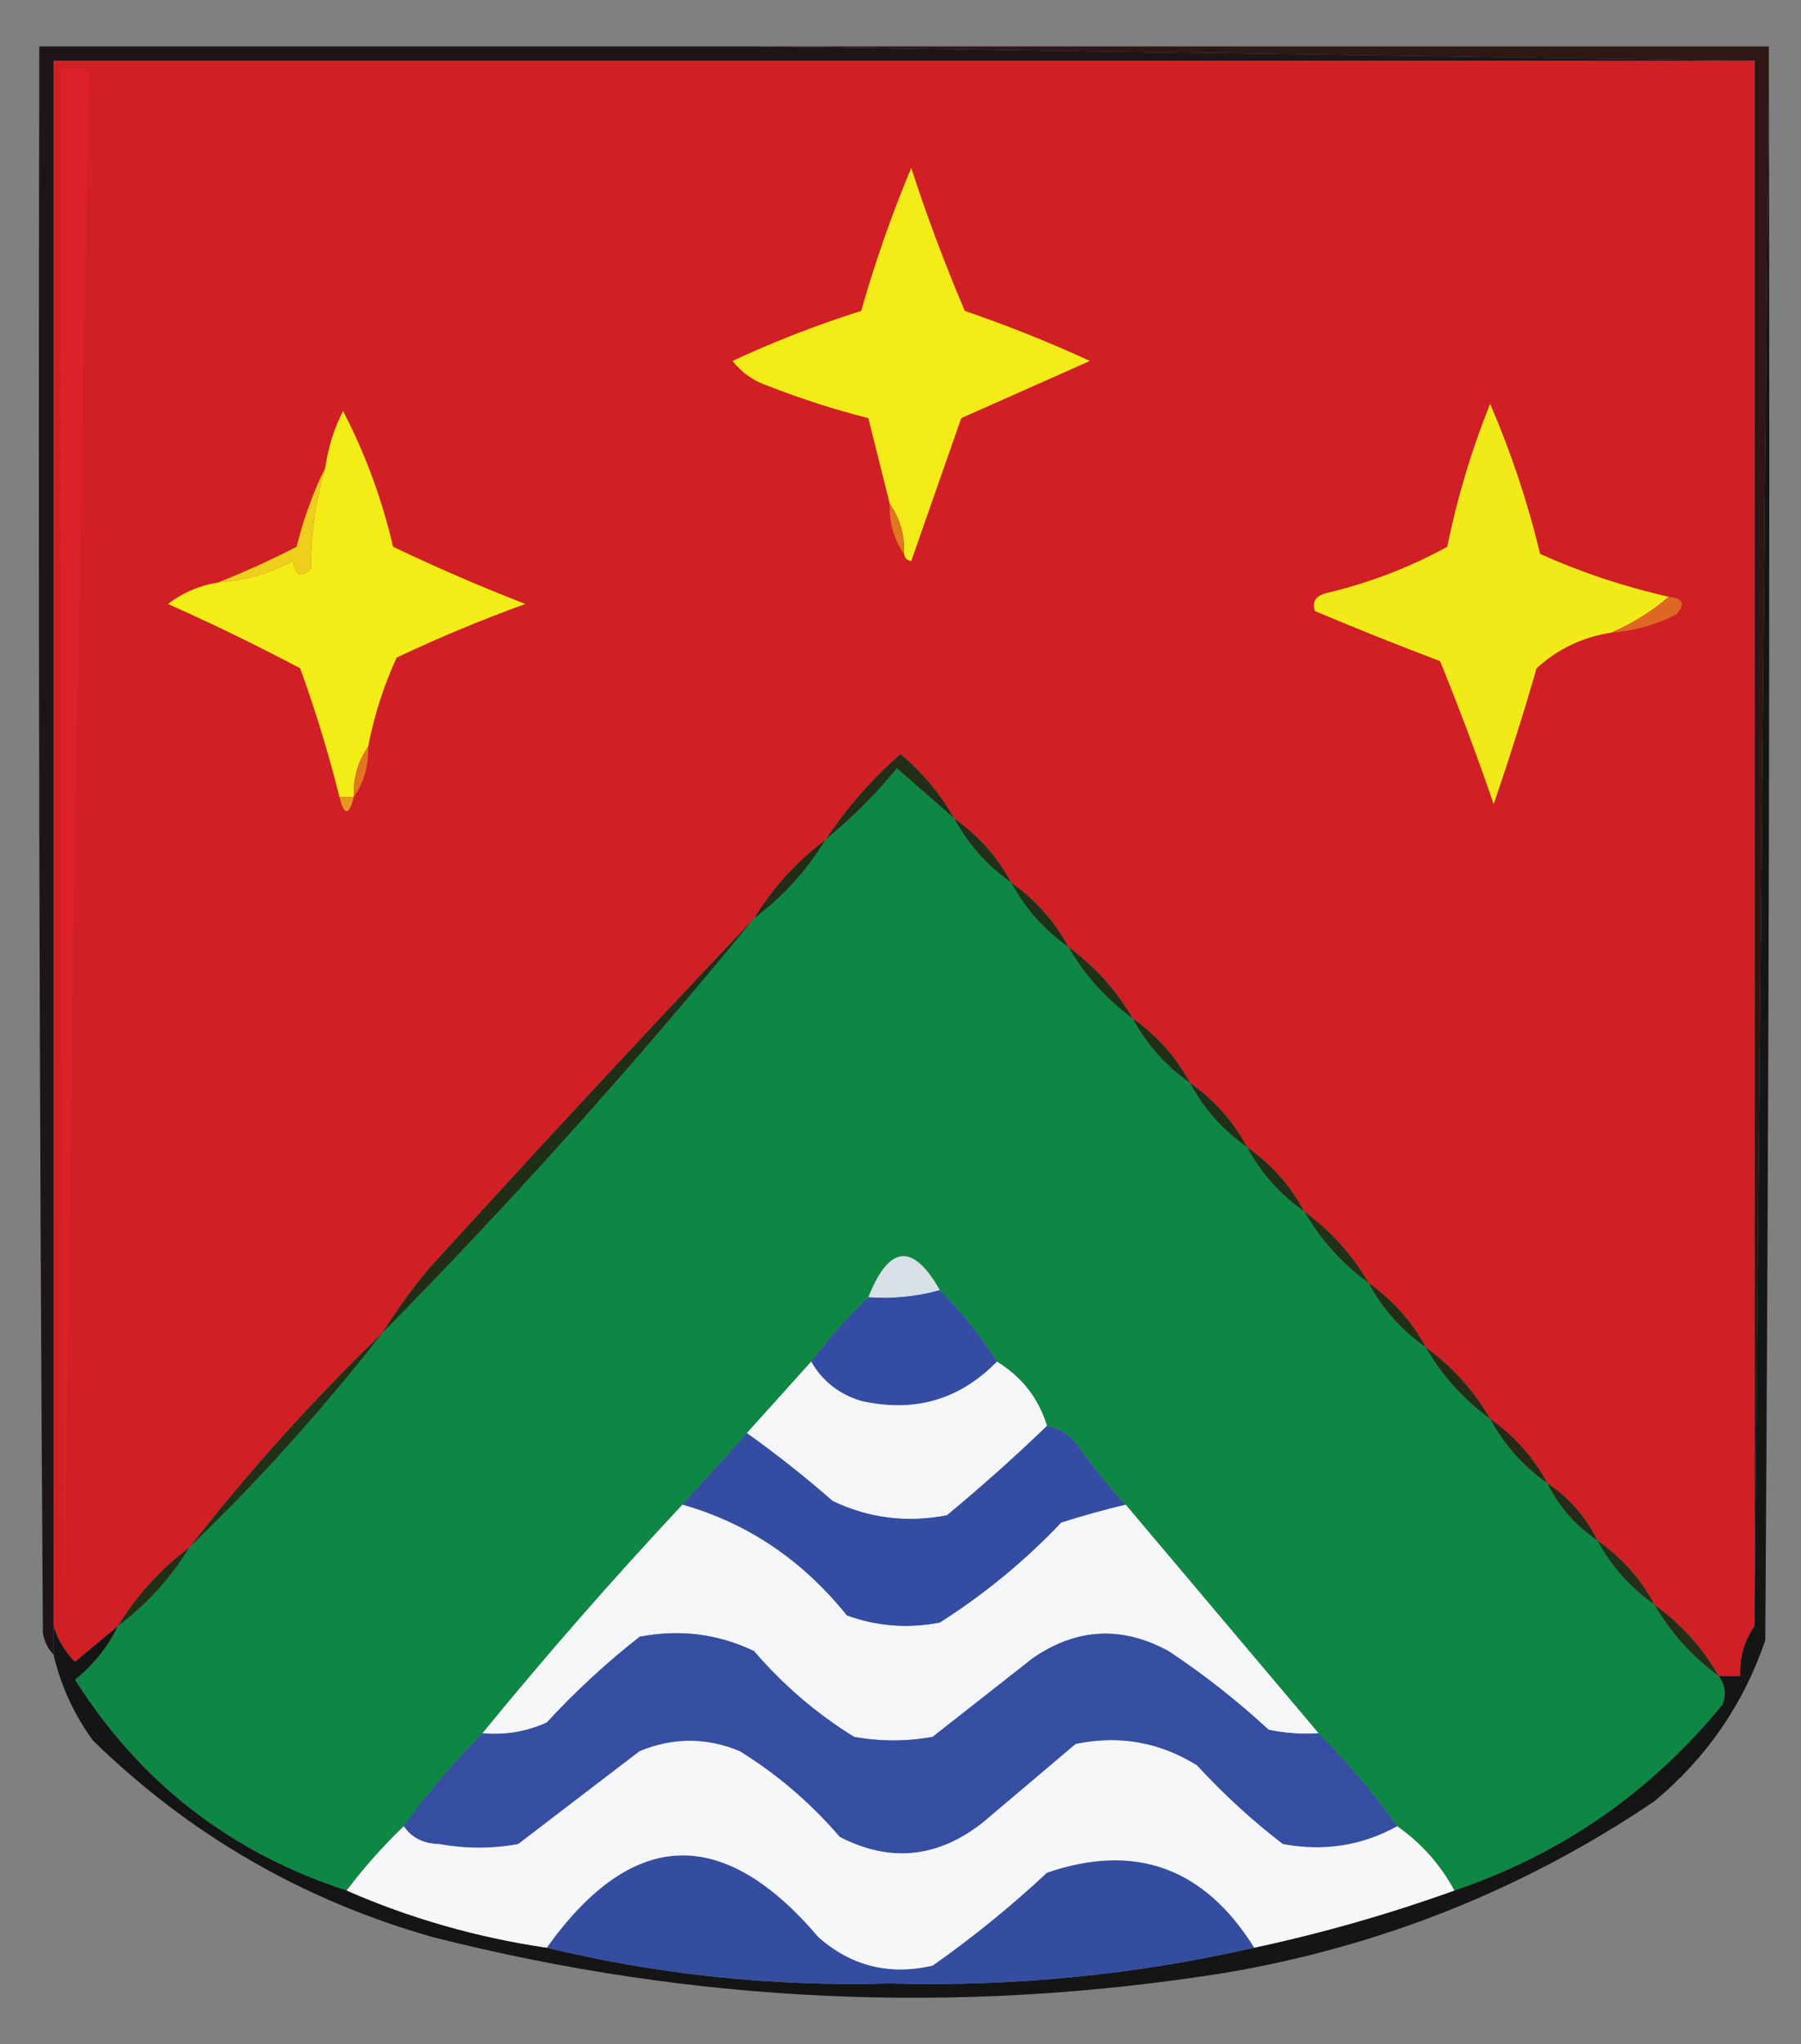 <?xml version="1.0" encoding="UTF-8"?>
<!DOCTYPE svg PUBLIC "-//W3C//DTD SVG 1.1//EN" "http://www.w3.org/Graphics/SVG/1.1/DTD/svg11.dtd">
<svg xmlns="http://www.w3.org/2000/svg" version="1.1" width="252px" height="286px" style="shape-rendering:geometricPrecision; text-rendering:geometricPrecision; image-rendering:optimizeQuality; fill-rule:evenodd; clip-rule:evenodd" xmlns:xlink="http://www.w3.org/1999/xlink">
<rect width="100%" height="100%" fill="#808080" stroke="none"/>
<g><path style="opacity:1" fill="#2e1715" d="M 105.5,6.5 C 152.833,6.5 200.167,6.5 247.5,6.5C 247.5,7.5 247.5,8.5 247.5,9.5C 246.833,82.167 246.167,154.833 245.5,227.5C 245.5,154.5 245.5,81.5 245.5,8.5C 198.833,7.833 152.167,7.167 105.5,6.5 Z"/></g>
<g><path style="opacity:1" fill="#d02025" d="M 245.5,8.5 C 245.5,81.5 245.5,154.5 245.5,227.5C 244.067,229.558 243.4,231.892 243.5,234.5C 242.5,234.5 241.5,234.5 240.5,234.5C 238.234,230.564 235.234,227.231 231.5,224.5C 229.57,220.9 226.903,217.9 223.5,215.5C 221.906,212.236 219.573,209.569 216.5,207.5C 214.57,203.9 211.903,200.9 208.5,198.5C 206.234,194.564 203.234,191.231 199.5,188.5C 197.57,184.9 194.903,181.9 191.5,179.5C 189.234,175.564 186.234,172.231 182.5,169.5C 180.57,165.9 177.903,162.9 174.5,160.5C 172.57,156.9 169.903,153.9 166.5,151.5C 164.57,147.9 161.903,144.9 158.5,142.5C 156.234,138.564 153.234,135.231 149.5,132.5C 147.57,128.9 144.903,125.9 141.5,123.5C 139.57,119.9 136.903,116.9 133.5,114.5C 131.588,111.081 129.088,108.081 126,105.5C 121.967,109.033 118.467,113.033 115.5,117.5C 111.434,120.563 108.101,124.229 105.5,128.5C 90.2,144.637 75.033,160.97 60,177.5C 57.59,180.397 55.423,183.397 53.5,186.5C 43.766,195.897 34.766,205.897 26.5,216.5C 22.434,219.563 19.101,223.229 16.5,227.5C 14.519,229.144 12.519,230.81 10.5,232.5C 9.065,231.053 8.065,229.386 7.5,227.5C 7.5,154.5 7.5,81.5 7.5,8.5C 86.833,8.5 166.167,8.5 245.5,8.5 Z"/></g>
<g><path style="opacity:1" fill="#1e1616" d="M 105.5,6.5 C 152.167,7.167 198.833,7.833 245.5,8.5C 166.167,8.5 86.833,8.5 7.5,8.5C 7.5,81.5 7.5,154.5 7.5,227.5C 7.5,228.833 7.5,230.167 7.5,231.5C 6.732,230.737 6.232,229.737 6,228.5C 5.5,154.501 5.333,80.501 5.5,6.5C 38.833,6.5 72.167,6.5 105.5,6.5 Z"/></g>
<g><path style="opacity:1" fill="#f2eb18" d="M 126.5,77.5 C 126.59,74.848 125.924,72.514 124.5,70.5C 123.5,66.5 122.5,62.5 121.5,58.5C 116.762,57.302 112.095,55.802 107.5,54C 105.445,53.313 103.779,52.146 102.5,50.5C 108.333,47.777 114.333,45.444 120.5,43.5C 122.441,36.675 124.775,30.008 127.5,23.5C 129.699,30.262 132.199,36.929 135,43.5C 140.964,45.543 146.797,47.876 152.5,50.5C 146.473,53.182 140.473,55.848 134.5,58.5C 132.168,65.161 129.835,71.828 127.5,78.5C 126.893,78.376 126.56,78.043 126.5,77.5 Z"/></g>
<g><path style="opacity:1" fill="#f3ec17" d="M 51.5,104.5 C 50.076,106.515 49.41,108.848 49.5,111.5C 48.833,111.5 48.167,111.5 47.5,111.5C 45.978,105.415 44.145,99.415 42,93.5C 35.907,90.275 29.741,87.275 23.5,84.5C 25.577,82.918 27.91,81.918 30.5,81.5C 34.207,81.209 37.707,80.209 41,78.5C 41.324,80.569 42.157,80.902 43.5,79.5C 43.474,74.878 44.141,70.211 45.5,65.5C 45.898,62.66 46.731,59.993 48,57.5C 51.11,63.492 53.444,69.825 55,76.5C 61.055,79.391 67.222,82.058 73.5,84.5C 67.426,86.7 61.426,89.2 55.5,92C 53.665,96.004 52.332,100.17 51.5,104.5 Z"/></g>
<g><path style="opacity:1" fill="#df7620" d="M 124.5,70.5 C 125.924,72.514 126.59,74.848 126.5,77.5C 125.076,75.486 124.41,73.152 124.5,70.5 Z"/></g>
<g><path style="opacity:1" fill="#f2ea18" d="M 233.5,83.5 C 231.146,85.525 228.479,87.192 225.5,88.5C 221.465,89.119 217.965,90.785 215,93.5C 213.153,99.892 211.153,106.225 209,112.5C 206.686,105.756 204.186,99.09 201.5,92.5C 195.565,90.248 189.732,87.915 184,85.5C 183.544,84.256 184.044,83.423 185.5,83C 191.51,81.587 197.177,79.421 202.5,76.5C 203.899,69.638 205.899,62.972 208.5,56.5C 211.436,63.308 213.769,70.308 215.5,77.5C 221.245,80.082 227.245,82.082 233.5,83.5 Z"/></g>
<g><path style="opacity:1" fill="#eecf1b" d="M 45.5,65.5 C 44.141,70.211 43.474,74.878 43.5,79.5C 42.157,80.902 41.324,80.569 41,78.5C 37.707,80.209 34.207,81.209 30.5,81.5C 34.183,80.042 37.85,78.376 41.5,76.5C 42.466,72.593 43.8,68.926 45.5,65.5 Z"/></g>
<g><path style="opacity:1" fill="#dd6723" d="M 233.5,83.5 C 235.549,83.706 235.883,84.539 234.5,86C 231.647,87.43 228.647,88.263 225.5,88.5C 228.479,87.192 231.146,85.525 233.5,83.5 Z"/></g>
<g><path style="opacity:1" fill="#e07621" d="M 51.5,104.5 C 51.59,107.152 50.924,109.485 49.5,111.5C 49.41,108.848 50.076,106.515 51.5,104.5 Z"/></g>
<g><path style="opacity:1" fill="#dc2228" d="M 8.5,9.5 C 9.873,9.343 11.207,9.51 12.5,10C 10.998,82.095 9.831,154.262 9,226.5C 8.5,154.167 8.333,81.834 8.5,9.5 Z"/></g>
<g><path style="opacity:1" fill="#e5981d" d="M 47.5,111.5 C 48.167,111.5 48.833,111.5 49.5,111.5C 48.833,114.167 48.167,114.167 47.5,111.5 Z"/></g>
<g><path style="opacity:1" fill="#222e17" d="M 133.5,114.5 C 130.853,112.189 128.186,109.856 125.5,107.5C 122.506,111.161 119.173,114.494 115.5,117.5C 118.467,113.033 121.967,109.033 126,105.5C 129.088,108.081 131.588,111.081 133.5,114.5 Z"/></g>
<g><path style="opacity:1" fill="#203019" d="M 133.5,114.5 C 136.903,116.9 139.57,119.9 141.5,123.5C 138.097,121.1 135.43,118.1 133.5,114.5 Z"/></g>
<g><path style="opacity:1" fill="#0e8744" d="M 133.5,114.5 C 135.43,118.1 138.097,121.1 141.5,123.5C 143.43,127.1 146.097,130.1 149.5,132.5C 151.766,136.436 154.766,139.769 158.5,142.5C 160.43,146.1 163.097,149.1 166.5,151.5C 168.43,155.1 171.097,158.1 174.5,160.5C 176.43,164.1 179.097,167.1 182.5,169.5C 184.766,173.436 187.766,176.769 191.5,179.5C 193.43,183.1 196.097,186.1 199.5,188.5C 201.766,192.436 204.766,195.769 208.5,198.5C 210.43,202.1 213.097,205.1 216.5,207.5C 218.094,210.764 220.427,213.431 223.5,215.5C 225.43,219.1 228.097,222.1 231.5,224.5C 233.766,228.436 236.766,231.769 240.5,234.5C 241.412,235.738 241.579,237.072 241,238.5C 230.995,250.754 218.495,259.42 203.5,264.5C 201.547,260.88 198.881,257.88 195.5,255.5C 192.179,250.848 188.513,246.515 184.5,242.5C 175.47,231.808 166.47,221.142 157.5,210.5C 155.167,207.997 153.001,205.331 151,202.5C 149.871,200.859 148.371,199.859 146.5,199.5C 145.345,195.668 143.012,192.668 139.5,190.5C 137.206,186.873 134.54,183.539 131.5,180.5C 127.736,173.845 124.402,174.179 121.5,181.5C 118.608,184.271 115.942,187.271 113.5,190.5C 110.529,193.808 107.529,197.141 104.5,200.5C 101.529,203.808 98.528,207.141 95.5,210.5C 85.823,220.845 76.49,231.512 67.5,242.5C 63.487,246.515 59.821,250.848 56.5,255.5C 53.608,258.271 50.942,261.271 48.5,264.5C 32.246,259.216 19.58,249.382 10.5,235C 13.093,232.914 15.093,230.414 16.5,227.5C 20.566,224.437 23.899,220.771 26.5,216.5C 36.234,207.103 45.234,197.103 53.5,186.5C 71.769,167.93 89.102,148.597 105.5,128.5C 109.566,125.437 112.899,121.771 115.5,117.5C 119.173,114.494 122.506,111.161 125.5,107.5C 128.186,109.856 130.853,112.189 133.5,114.5 Z"/></g>
<g><path style="opacity:1" fill="#212d17" d="M 115.5,117.5 C 112.899,121.771 109.566,125.437 105.5,128.5C 108.101,124.229 111.434,120.563 115.5,117.5 Z"/></g>
<g><path style="opacity:1" fill="#203119" d="M 141.5,123.5 C 144.903,125.9 147.57,128.9 149.5,132.5C 146.097,130.1 143.43,127.1 141.5,123.5 Z"/></g>
<g><path style="opacity:1" fill="#203118" d="M 149.5,132.5 C 153.234,135.231 156.234,138.564 158.5,142.5C 154.766,139.769 151.766,136.436 149.5,132.5 Z"/></g>
<g><path style="opacity:1" fill="#222f17" d="M 158.5,142.5 C 161.903,144.9 164.57,147.9 166.5,151.5C 163.097,149.1 160.43,146.1 158.5,142.5 Z"/></g>
<g><path style="opacity:1" fill="#212e17" d="M 105.5,128.5 C 89.102,148.597 71.769,167.93 53.5,186.5C 55.423,183.397 57.59,180.397 60,177.5C 75.033,160.97 90.2,144.637 105.5,128.5 Z"/></g>
<g><path style="opacity:1" fill="#1f2f18" d="M 166.5,151.5 C 169.903,153.9 172.57,156.9 174.5,160.5C 171.097,158.1 168.43,155.1 166.5,151.5 Z"/></g>
<g><path style="opacity:1" fill="#1f3018" d="M 174.5,160.5 C 177.903,162.9 180.57,165.9 182.5,169.5C 179.097,167.1 176.43,164.1 174.5,160.5 Z"/></g>
<g><path style="opacity:1" fill="#223017" d="M 182.5,169.5 C 186.234,172.231 189.234,175.564 191.5,179.5C 187.766,176.769 184.766,173.436 182.5,169.5 Z"/></g>
<g><path style="opacity:1" fill="#d7e1e5" d="M 131.5,180.5 C 128.272,181.414 124.939,181.747 121.5,181.5C 124.402,174.179 127.736,173.845 131.5,180.5 Z"/></g>
<g><path style="opacity:1" fill="#222e16" d="M 191.5,179.5 C 194.903,181.9 197.57,184.9 199.5,188.5C 196.097,186.1 193.43,183.1 191.5,179.5 Z"/></g>
<g><path style="opacity:1" fill="#344da2" d="M 131.5,180.5 C 134.54,183.539 137.206,186.873 139.5,190.5C 134.27,195.851 127.937,197.685 120.5,196C 117.405,195.065 115.071,193.231 113.5,190.5C 115.942,187.271 118.608,184.271 121.5,181.5C 124.939,181.747 128.272,181.414 131.5,180.5 Z"/></g>
<g><path style="opacity:1" fill="#252c16" d="M 199.5,188.5 C 203.234,191.231 206.234,194.564 208.5,198.5C 204.766,195.769 201.766,192.436 199.5,188.5 Z"/></g>
<g><path style="opacity:1" fill="#f4f6f8" d="M 113.5,190.5 C 115.071,193.231 117.405,195.065 120.5,196C 127.937,197.685 134.27,195.851 139.5,190.5C 143.012,192.668 145.345,195.668 146.5,199.5C 142.002,203.83 137.335,207.997 132.5,212C 126.903,213.091 121.57,212.424 116.5,210C 112.606,206.596 108.606,203.429 104.5,200.5C 107.529,197.141 110.529,193.808 113.5,190.5 Z"/></g>
<g><path style="opacity:1" fill="#203118" d="M 53.5,186.5 C 45.234,197.103 36.234,207.103 26.5,216.5C 34.766,205.897 43.766,195.897 53.5,186.5 Z"/></g>
<g><path style="opacity:1" fill="#262a15" d="M 208.5,198.5 C 211.903,200.9 214.57,203.9 216.5,207.5C 213.097,205.1 210.43,202.1 208.5,198.5 Z"/></g>
<g><path style="opacity:1" fill="#252b16" d="M 216.5,207.5 C 219.573,209.569 221.906,212.236 223.5,215.5C 220.427,213.431 218.094,210.764 216.5,207.5 Z"/></g>
<g><path style="opacity:1" fill="#f4f6f8" d="M 95.5,210.5 C 104.609,213.088 112.276,218.254 118.5,226C 122.711,227.534 127.044,227.867 131.5,227C 137.719,223.05 143.386,218.383 148.5,213C 151.579,212.027 154.579,211.194 157.5,210.5C 166.47,221.142 175.47,231.808 184.5,242.5C 182.143,242.663 179.81,242.497 177.5,242C 173.12,237.952 168.454,234.285 163.5,231C 156.965,227.442 150.631,227.775 144.5,232C 139.833,235.667 135.167,239.333 130.5,243C 126.833,243.667 123.167,243.667 119.5,243C 114.245,239.749 109.578,235.749 105.5,231C 100.43,228.576 95.097,227.909 89.5,229C 84.866,232.632 80.533,236.632 76.5,241C 73.649,242.289 70.649,242.789 67.5,242.5C 76.49,231.512 85.823,220.845 95.5,210.5 Z"/></g>
<g><path style="opacity:1" fill="#344da2" d="M 146.5,199.5 C 148.371,199.859 149.871,200.859 151,202.5C 153.001,205.331 155.167,207.997 157.5,210.5C 154.579,211.194 151.579,212.027 148.5,213C 143.386,218.383 137.719,223.05 131.5,227C 127.044,227.867 122.711,227.534 118.5,226C 112.276,218.254 104.609,213.088 95.5,210.5C 98.528,207.141 101.529,203.808 104.5,200.5C 108.606,203.429 112.606,206.596 116.5,210C 121.57,212.424 126.903,213.091 132.5,212C 137.335,207.997 142.002,203.83 146.5,199.5 Z"/></g>
<g><path style="opacity:1" fill="#223019" d="M 223.5,215.5 C 226.903,217.9 229.57,220.9 231.5,224.5C 228.097,222.1 225.43,219.1 223.5,215.5 Z"/></g>
<g><path style="opacity:1" fill="#222f17" d="M 26.5,216.5 C 23.899,220.771 20.566,224.437 16.5,227.5C 19.101,223.229 22.434,219.563 26.5,216.5 Z"/></g>
<g><path style="opacity:1" fill="#242e17" d="M 231.5,224.5 C 235.234,227.231 238.234,230.564 240.5,234.5C 236.766,231.769 233.766,228.436 231.5,224.5 Z"/></g>
<g><path style="opacity:1" fill="#141515" d="M 247.5,9.5 C 247.667,82.834 247.5,156.167 247,229.5C 243.943,238.445 238.777,245.945 231.5,252C 213.312,264.29 193.312,272.29 171.5,276C 134.133,281.975 97.133,280.308 60.5,271C 42.291,265.816 26.458,256.65 13,243.5C 10.344,239.856 8.511,235.856 7.5,231.5C 7.5,230.167 7.5,228.833 7.5,227.5C 8.065,229.386 9.065,231.053 10.5,232.5C 12.519,230.81 14.519,229.144 16.5,227.5C 15.093,230.414 13.093,232.914 10.5,235C 19.58,249.382 32.246,259.216 48.5,264.5C 57.408,268.396 66.742,271.063 76.5,272.5C 92.139,276.285 108.139,277.952 124.5,277.5C 141.77,277.978 158.77,276.312 175.5,272.5C 185.04,270.449 194.373,267.783 203.5,264.5C 218.495,259.42 230.995,250.754 241,238.5C 241.579,237.072 241.412,235.738 240.5,234.5C 241.5,234.5 242.5,234.5 243.5,234.5C 243.4,231.892 244.067,229.558 245.5,227.5C 246.167,154.833 246.833,82.167 247.5,9.5 Z"/></g>
<g><path style="opacity:1" fill="#354da0" d="M 175.5,272.5 C 158.77,276.312 141.77,277.978 124.5,277.5C 108.139,277.952 92.139,276.285 76.5,272.5C 88.451,255.794 101.118,255.294 114.5,271C 119.094,275.072 124.428,276.406 130.5,275C 136.123,271.045 141.457,266.712 146.5,262C 158.836,257.782 168.502,261.282 175.5,272.5 Z"/></g>
<g><path style="opacity:1" fill="#354ea2" d="M 184.5,242.5 C 188.513,246.515 192.179,250.848 195.5,255.5C 190.595,258.231 185.262,259.064 179.5,258C 175.2,254.702 171.2,251.035 167.5,247C 162.262,243.734 156.595,242.734 150.5,244C 146.167,247.667 141.833,251.333 137.5,255C 131.187,259.957 124.52,260.624 117.5,257C 113.422,252.251 108.755,248.251 103.5,245C 98.861,243.068 94.194,243.068 89.5,245C 83.833,249.333 78.167,253.667 72.5,258C 68.833,258.667 65.167,258.667 61.5,258C 59.256,257.95 57.589,257.117 56.5,255.5C 59.821,250.848 63.487,246.515 67.5,242.5C 70.649,242.789 73.649,242.289 76.5,241C 80.533,236.632 84.866,232.632 89.5,229C 95.097,227.909 100.43,228.576 105.5,231C 109.578,235.749 114.245,239.749 119.5,243C 123.167,243.667 126.833,243.667 130.5,243C 135.167,239.333 139.833,235.667 144.5,232C 150.631,227.775 156.965,227.442 163.5,231C 168.454,234.285 173.12,237.952 177.5,242C 179.81,242.497 182.143,242.663 184.5,242.5 Z"/></g>
<g><path style="opacity:1" fill="#f6f7f9" d="M 195.5,255.5 C 198.881,257.88 201.547,260.88 203.5,264.5C 194.373,267.783 185.04,270.449 175.5,272.5C 168.502,261.282 158.836,257.782 146.5,262C 141.457,266.712 136.123,271.045 130.5,275C 124.428,276.406 119.094,275.072 114.5,271C 101.118,255.294 88.451,255.794 76.5,272.5C 66.742,271.063 57.408,268.396 48.5,264.5C 50.942,261.271 53.608,258.271 56.5,255.5C 57.589,257.117 59.256,257.95 61.5,258C 65.167,258.667 68.833,258.667 72.5,258C 78.167,253.667 83.833,249.333 89.5,245C 94.194,243.068 98.861,243.068 103.5,245C 108.755,248.251 113.422,252.251 117.5,257C 124.52,260.624 131.187,259.957 137.5,255C 141.833,251.333 146.167,247.667 150.5,244C 156.595,242.734 162.262,243.734 167.5,247C 171.2,251.035 175.2,254.702 179.5,258C 185.262,259.064 190.595,258.231 195.5,255.5 Z"/></g>
</svg>
